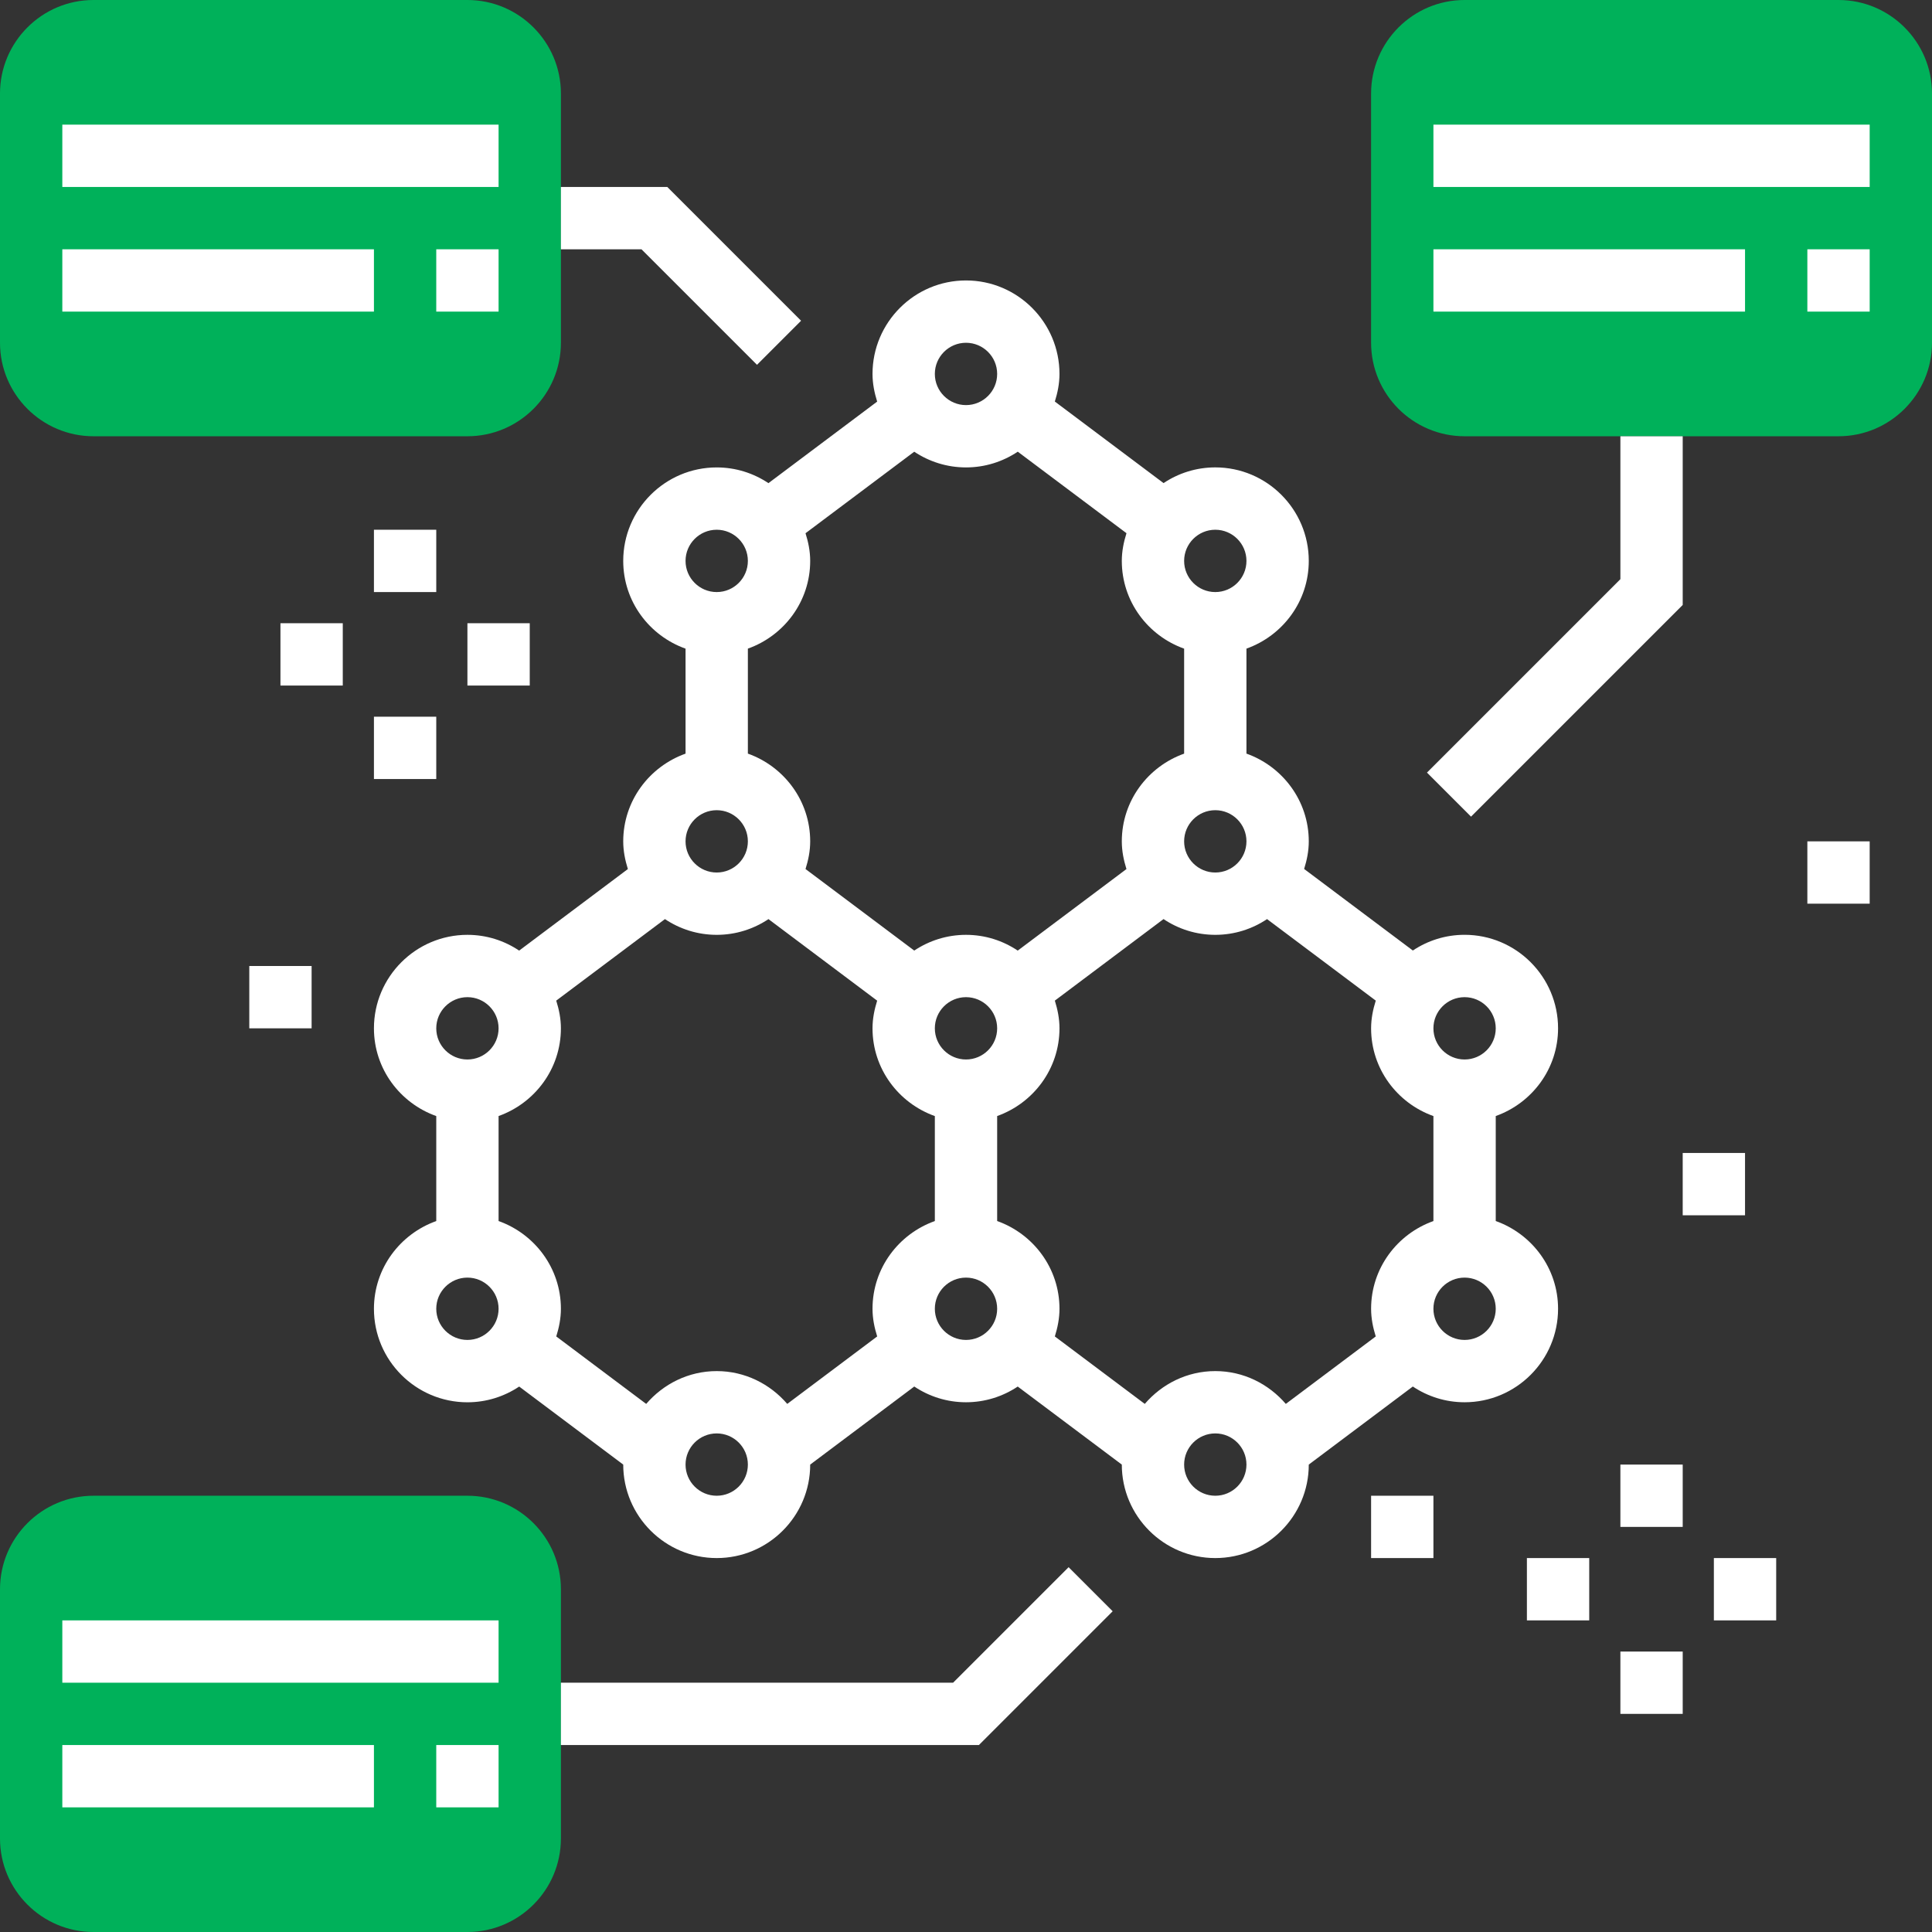 <?xml version="1.0" encoding="iso-8859-1"?>
<!-- Generator: Adobe Illustrator 19.0.0, SVG Export Plug-In . SVG Version: 6.00 Build 0)  -->
<svg version="1.1" id="Capa_1" xmlns="http://www.w3.org/2000/svg" xmlns:xlink="http://www.w3.org/1999/xlink" x="0px" y="0px"
	 viewBox="0 0 496 496" style="enable-background:new 0 0 496 496;" xml:space="preserve">
<rect x="0" y="0" width="496" height="496" fill="#333333" stroke="none"/>
<g>
	<path style="fill:#00b15a;" d="M472,112h-96c-13.232,0-24-10.768-24-24V24c0-13.232,10.768-24,24-24h96c13.232,0,24,10.768,24,24
		v64C496,101.232,485.232,112,472,112z"/>
	<path style="fill:#00b15a;" d="M120,112H24c-13.232,0-24-10.768-24-24V24C0,10.768,10.768,0,24,0h96c13.232,0,24,10.768,24,24v64
		C144,101.232,133.232,112,120,112z"/>
	<path style="fill:#00b15a;" d="M120,496H24c-13.232,0-24-10.768-24-24v-64c0-13.232,10.768-24,24-24h96c13.232,0,24,10.768,24,24
		v64C144,485.232,133.232,496,120,496z"/>
</g>
<path style="fill:#fff;" d="M400,336c0-10.416-6.712-19.216-16-22.528V286.52c9.288-3.312,16-12.112,16-22.528c0-13.232-10.768-24-24-24
	c-4.912,0-9.48,1.496-13.28,4.032l-27.912-20.936c0.704-2.248,1.192-4.6,1.192-7.088c0-10.416-6.712-19.216-16-22.528V166.52
	c9.288-3.312,16-12.112,16-22.528c0-13.232-10.768-24-24-24c-4.912,0-9.48,1.496-13.28,4.032l-27.912-20.936
	C271.512,100.84,272,98.488,272,96c0-13.232-10.768-24-24-24s-24,10.768-24,24c0,2.488,0.488,4.84,1.192,7.104L197.28,124.04
	c-3.8-2.544-8.368-4.04-13.28-4.04c-13.232,0-24,10.768-24,24c0,10.416,6.712,19.216,16,22.528v26.952
	c-9.288,3.312-16,12.112-16,22.528c0,2.488,0.488,4.84,1.192,7.104l-27.912,20.936c-3.8-2.552-8.368-4.048-13.28-4.048
	c-13.232,0-24,10.768-24,24c0,10.416,6.712,19.216,16,22.528v26.952c-9.288,3.312-16,12.112-16,22.528c0,13.232,10.768,24,24,24
	c4.912,0,9.48-1.496,13.288-4.04L160,376c0,13.232,10.768,24,24,24s24-10.768,24-24l26.72-20.04c3.8,2.544,8.368,4.04,13.28,4.04
	c4.912,0,9.48-1.496,13.28-4.032L288,376c0,13.232,10.768,24,24,24s24-10.768,24-24l26.712-20.04
	c3.808,2.544,8.376,4.04,13.288,4.04C389.232,360,400,349.232,400,336z M352,336c0,2.488,0.488,4.84,1.192,7.104l-23.088,17.32
	c-4.4-5.112-10.84-8.424-18.104-8.424s-13.704,3.312-18.104,8.424l-23.088-17.32c0.704-2.256,1.192-4.616,1.192-7.104
	c0-10.416-6.712-19.216-16-22.528V286.52c9.288-3.312,16-12.112,16-22.528c0-2.488-0.488-4.848-1.192-7.104l27.904-20.936
	C302.52,238.504,307.088,240,312,240s9.48-1.496,13.288-4.04l27.912,20.928c-0.712,2.264-1.2,4.624-1.2,7.112
	c0,10.416,6.712,19.216,16,22.528v26.952C358.712,316.784,352,325.584,352,336z M224,336c0,2.488,0.488,4.848,1.2,7.104
	l-23.088,17.32C197.704,355.312,191.264,352,184,352s-13.704,3.312-18.104,8.424l-23.088-17.32c0.704-2.256,1.192-4.616,1.192-7.104
	c0-10.416-6.712-19.216-16-22.528V286.52c9.288-3.312,16-12.112,16-22.528c0-2.488-0.488-4.848-1.2-7.104l27.912-20.928
	c3.808,2.544,8.376,4.04,13.288,4.04s9.48-1.496,13.288-4.04l27.904,20.936C224.488,259.16,224,261.512,224,264
	c0,10.416,6.712,19.216,16,22.528v26.952C230.712,316.784,224,325.584,224,336z M208,144c0-2.488-0.488-4.848-1.2-7.104
	l27.912-20.928C238.52,118.504,243.088,120,248,120c4.912,0,9.48-1.496,13.288-4.04l27.912,20.928c-0.712,2.264-1.2,4.624-1.2,7.112
	c0,10.416,6.712,19.216,16,22.528v26.952c-9.288,3.312-16,12.112-16,22.528c0,2.488,0.488,4.84,1.192,7.104l-27.912,20.936
	c-3.8-2.552-8.368-4.048-13.28-4.048s-9.48,1.496-13.288,4.04L206.8,223.104c0.712-2.264,1.2-4.616,1.2-7.104
	c0-10.416-6.712-19.216-16-22.528V166.52C201.288,163.216,208,154.416,208,144z M312,224c-4.408,0-8-3.584-8-8s3.592-8,8-8
	s8,3.584,8,8S316.408,224,312,224z M248,272c-4.408,0-8-3.584-8-8s3.592-8,8-8c4.408,0,8,3.584,8,8S252.408,272,248,272z M376,256
	c4.408,0,8,3.584,8,8s-3.592,8-8,8s-8-3.584-8-8S371.592,256,376,256z M312,136c4.408,0,8,3.584,8,8s-3.592,8-8,8s-8-3.584-8-8
	S307.592,136,312,136z M248,88c4.408,0,8,3.584,8,8s-3.592,8-8,8s-8-3.584-8-8S243.592,88,248,88z M184,136c4.408,0,8,3.584,8,8
	s-3.592,8-8,8s-8-3.584-8-8S179.592,136,184,136z M184,208c4.408,0,8,3.584,8,8s-3.592,8-8,8s-8-3.584-8-8S179.592,208,184,208z
	 M120,256c4.408,0,8,3.584,8,8s-3.592,8-8,8s-8-3.584-8-8S115.592,256,120,256z M120,344c-4.408,0-8-3.584-8-8s3.592-8,8-8
	c4.408,0,8,3.584,8,8S124.408,344,120,344z M184,384c-4.408,0-8-3.584-8-8s3.592-8,8-8s8,3.584,8,8S188.408,384,184,384z M248,344
	c-4.408,0-8-3.584-8-8s3.592-8,8-8c4.408,0,8,3.584,8,8S252.408,344,248,344z M312,384c-4.408,0-8-3.584-8-8s3.592-8,8-8
	s8,3.584,8,8S316.408,384,312,384z M376,344c-4.408,0-8-3.584-8-8s3.592-8,8-8s8,3.584,8,8S380.408,344,376,344z"/>
<rect style="fill:#fff;" x="368" y="32" width="112" height="16"/>
<rect style="fill:#fff;" x="368" y="64" width="80" height="16"/>
<rect style="fill:#fff;" x="16" y="32" width="112" height="16"/>
<rect style="fill:#fff;" x="16" y="64" width="80" height="16"/>
<rect style="fill:#fff;" x="16" y="416" width="112" height="16"/>
<rect style="fill:#fff;" x="16" y="448" width="80" height="16"/>
<polygon style="fill:#fff;" points="244.688,432 144,432 144,448 251.312,448 285.656,413.656 274.344,402.344 "/>
<polygon style="fill:#fff;" points="194.344,93.656 205.656,82.344 171.312,48 144,48 144,64 164.688,64 "/>
<polygon style="fill:#fff;" points="432,155.312 432,112 416,112 416,148.688 366.344,198.344 377.656,209.656 "/>
<rect style="fill:#fff;" x="416" y="376" width="16" height="16"/>
<rect style="fill:#fff;" x="416" y="424" width="16" height="16"/>
<rect style="fill:#fff;" x="440" y="400" width="16" height="16"/>
<rect style="fill:#fff;" x="392" y="400" width="16" height="16"/>
<rect style="fill:#fff;" x="96" y="136" width="16" height="16"/>
<rect style="fill:#fff;" x="96" y="184" width="16" height="16"/>
<rect style="fill:#fff;" x="120" y="160" width="16" height="16"/>
<rect style="fill:#fff;" x="72" y="160" width="16" height="16"/>
<rect style="fill:#fff;" x="464" y="216" width="16" height="16"/>
<rect style="fill:#fff;" x="432" y="296" width="16" height="16"/>
<rect style="fill:#fff;" x="352" y="384" width="16" height="16"/>
<rect style="fill:#fff;" x="464" y="64" width="16" height="16"/>
<rect style="fill:#fff;" x="112" y="64" width="16" height="16"/>
<rect style="fill:#fff;" x="64" y="248" width="16" height="16"/>
<rect style="fill:#fff;" x="112" y="448" width="16" height="16"/>
<g>
</g>
<g>
</g>
<g>
</g>
<g>
</g>
<g>
</g>
<g>
</g>
<g>
</g>
<g>
</g>
<g>
</g>
<g>
</g>
<g>
</g>
<g>
</g>
<g>
</g>
<g>
</g>
<g>
</g>
</svg>
